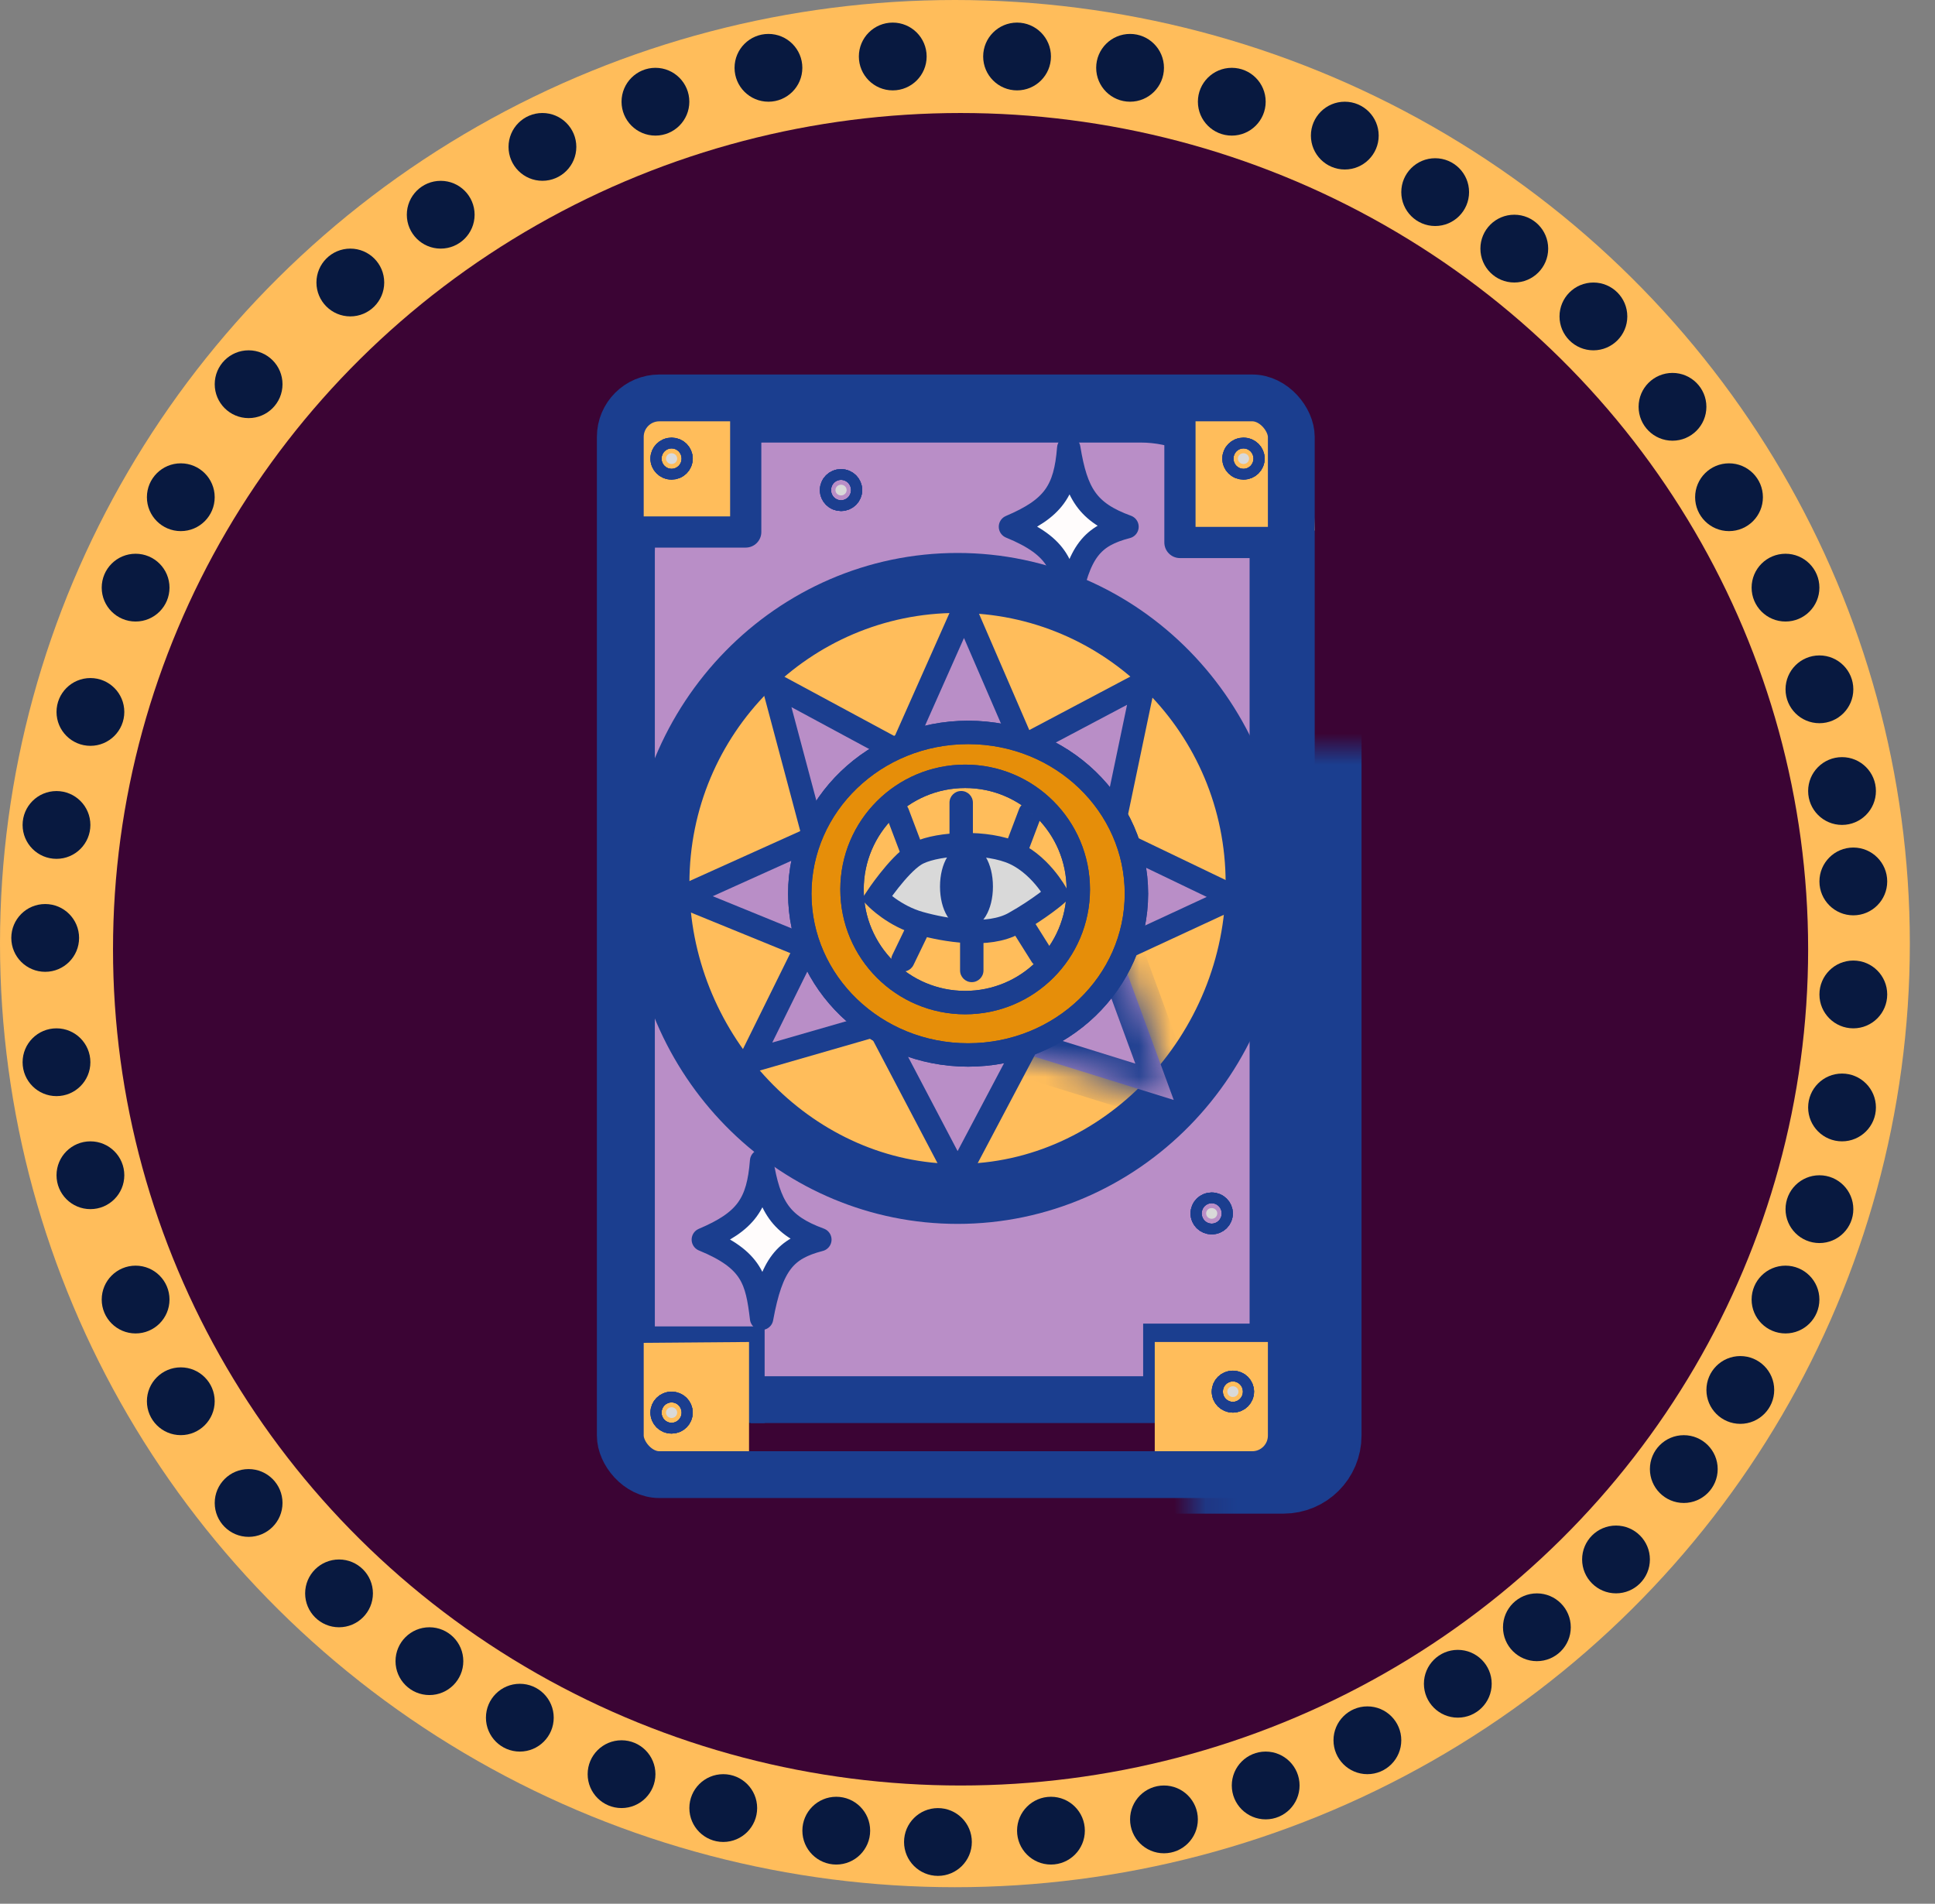 <svg width="62" height="61" viewBox="0 0 62 61" fill="none" xmlns="http://www.w3.org/2000/svg">
<rect x="0" y="0" width="62" height="61" fill="#808080" stroke="none"/>
<ellipse cx="30.597" cy="30.235" rx="30.597" ry="30.235" fill="#FFBD5B"/>
<ellipse cx="30.778" cy="30.416" rx="27.157" ry="26.795" fill="#3B0434"/>
<circle cx="5.793" cy="15.932" r="1.086" fill="#081940"/>
<circle cx="7.966" cy="12.311" r="1.086" fill="#081940"/>
<circle cx="11.225" cy="9.052" r="1.086" fill="#081940"/>
<circle cx="14.121" cy="6.88" r="1.086" fill="#081940"/>
<circle cx="17.38" cy="4.707" r="1.086" fill="#081940"/>
<circle cx="21.001" cy="3.259" r="1.086" fill="#081940"/>
<circle cx="24.622" cy="2.173" r="1.086" fill="#081940"/>
<circle cx="28.605" cy="1.81" r="1.086" fill="#081940"/>
<circle cx="32.588" cy="1.81" r="1.086" fill="#081940"/>
<circle cx="36.209" cy="2.173" r="1.086" fill="#081940"/>
<circle cx="39.468" cy="3.259" r="1.086" fill="#081940"/>
<circle cx="43.089" cy="4.345" r="1.086" fill="#081940"/>
<circle cx="45.985" cy="6.156" r="1.086" fill="#081940"/>
<circle cx="48.52" cy="7.966" r="1.086" fill="#081940"/>
<circle cx="51.055" cy="10.139" r="1.086" fill="#081940"/>
<circle cx="53.589" cy="13.035" r="1.086" fill="#081940"/>
<circle cx="55.4" cy="15.932" r="1.086" fill="#081940"/>
<circle cx="57.21" cy="18.829" r="1.086" fill="#081940"/>
<circle cx="58.297" cy="22.087" r="1.086" fill="#081940"/>
<circle cx="59.021" cy="25.346" r="1.086" fill="#081940"/>
<circle cx="59.383" cy="28.243" r="1.086" fill="#081940"/>
<circle cx="59.383" cy="31.864" r="1.086" fill="#081940"/>
<circle cx="59.021" cy="35.485" r="1.086" fill="#081940"/>
<circle cx="58.297" cy="38.744" r="1.086" fill="#081940"/>
<circle cx="57.21" cy="41.64" r="1.086" fill="#081940"/>
<circle cx="55.762" cy="44.537" r="1.086" fill="#081940"/>
<circle cx="53.951" cy="47.072" r="1.086" fill="#081940"/>
<circle cx="51.779" cy="49.968" r="1.086" fill="#081940"/>
<circle cx="49.244" cy="52.141" r="1.086" fill="#081940"/>
<circle cx="46.71" cy="53.951" r="1.086" fill="#081940"/>
<circle cx="43.813" cy="55.762" r="1.086" fill="#081940"/>
<circle cx="40.554" cy="57.21" r="1.086" fill="#081940"/>
<circle cx="37.295" cy="58.297" r="1.086" fill="#081940"/>
<circle cx="33.674" cy="58.658" r="1.086" fill="#081940"/>
<circle cx="30.053" cy="59.021" r="1.086" fill="#081940"/>
<circle cx="26.795" cy="58.658" r="1.086" fill="#081940"/>
<circle cx="23.174" cy="57.934" r="1.086" fill="#081940"/>
<circle cx="19.915" cy="56.848" r="1.086" fill="#081940"/>
<circle cx="16.656" cy="55.038" r="1.086" fill="#081940"/>
<circle cx="13.759" cy="53.227" r="1.086" fill="#081940"/>
<circle cx="10.863" cy="51.055" r="1.086" fill="#081940"/>
<circle cx="7.966" cy="48.158" r="1.086" fill="#081940"/>
<circle cx="5.793" cy="44.899" r="1.086" fill="#081940"/>
<circle cx="4.345" cy="41.64" r="1.086" fill="#081940"/>
<circle cx="2.897" cy="37.657" r="1.086" fill="#081940"/>
<circle cx="1.81" cy="34.036" r="1.086" fill="#081940"/>
<circle cx="1.448" cy="30.053" r="1.086" fill="#081940"/>
<circle cx="1.81" cy="26.433" r="1.086" fill="#081940"/>
<circle cx="2.897" cy="22.812" r="1.086" fill="#081940"/>
<circle cx="4.345" cy="18.829" r="1.086" fill="#081940"/>
<mask id="path-53-inside-1_405_1422" fill="white">
<rect x="19.125" y="12" width="23" height="35" rx="1"/>
</mask>
<rect x="19.125" y="12" width="23" height="35" rx="1" fill="#FFBD5B" stroke="#1B3E8F" stroke-width="3" mask="url(#path-53-inside-1_405_1422)"/>
<path d="M24.482 13.43H36.539C38.886 13.43 40.789 15.332 40.789 17.68V43.598C40.789 44.289 40.229 44.848 39.539 44.848H21.482C20.792 44.848 20.232 44.289 20.232 43.598V17.68C20.232 15.332 22.135 13.43 24.482 13.43Z" fill="#B98EC7" stroke="#1B3E8F" stroke-width="1.5"/>
<path d="M32.377 16.878C33.752 16.294 34.136 15.727 34.244 14.359C34.483 15.82 34.845 16.416 36.11 16.878C35.005 17.166 34.563 17.655 34.244 19.398C34.096 18.179 33.947 17.522 32.377 16.878Z" fill="#FFFCFC" stroke="#1B3E8F" stroke-width="0.75" stroke-linejoin="round"/>
<path d="M22.536 39.72C23.912 39.136 24.296 38.569 24.403 37.201C24.642 38.662 25.004 39.258 26.269 39.72C25.164 40.008 24.722 40.497 24.403 42.24C24.255 41.02 24.106 40.364 22.536 39.72Z" fill="#FFFCFC" stroke="#1B3E8F" stroke-width="0.75" stroke-linejoin="round"/>
<path d="M19.482 43.247C20.297 43.247 22.536 43.247 23.554 43.247V45.599" stroke="#050000"/>
<path d="M19.482 43.247C20.297 43.247 22.536 43.247 23.554 43.247V45.599" stroke="#050000"/>
<path d="M19.482 43C20.297 43 22.982 43 24 43V45.599" stroke="#1B3E8F"/>
<path d="M41.2 42.911C40.386 42.911 38.146 42.911 37.128 42.911V45.263" stroke="#1B3E8F"/>
<path d="M19.143 44.591C19.957 44.591 22.197 44.591 23.215 44.591V46.942" stroke="#1B3E8F"/>
<path d="M20.073 12.948C21.496 12.411 22.302 12.279 23.753 12.299V17.061H19.424C19.231 15.346 19.204 14.404 20.073 12.948Z" fill="#FFBD5B"/>
<path d="M38.125 13H41.202C41.98 14.343 42.079 15.273 42.125 17H38.125V13Z" fill="#FFBD5B"/>
<path d="M37 43H41V47H37V43Z" fill="#FFBD5B"/>
<path d="M21.518 14.523C21.622 14.523 21.697 14.605 21.697 14.695C21.697 14.785 21.622 14.867 21.518 14.867C21.415 14.867 21.34 14.785 21.34 14.695C21.34 14.605 21.415 14.523 21.518 14.523Z" fill="#D9D9D9"/>
<path d="M21.518 14.523C21.622 14.523 21.697 14.605 21.697 14.695C21.697 14.785 21.622 14.867 21.518 14.867C21.415 14.867 21.34 14.785 21.34 14.695C21.34 14.605 21.415 14.523 21.518 14.523Z" stroke="#1B3E8F"/>
<path d="M21.518 14.523C21.622 14.523 21.697 14.605 21.697 14.695C21.697 14.785 21.622 14.867 21.518 14.867C21.415 14.867 21.34 14.785 21.34 14.695C21.34 14.605 21.415 14.523 21.518 14.523Z" stroke="#1B3E8F"/>
<path d="M21.518 14.523C21.622 14.523 21.697 14.605 21.697 14.695C21.697 14.785 21.622 14.867 21.518 14.867C21.415 14.867 21.34 14.785 21.34 14.695C21.34 14.605 21.415 14.523 21.518 14.523Z" stroke="#1B3E8F"/>
<path d="M26.948 15.531C27.051 15.531 27.127 15.613 27.127 15.703C27.127 15.793 27.051 15.875 26.948 15.875C26.844 15.875 26.769 15.793 26.769 15.703C26.769 15.613 26.844 15.531 26.948 15.531Z" fill="#D9D9D9"/>
<path d="M26.948 15.531C27.051 15.531 27.127 15.613 27.127 15.703C27.127 15.793 27.051 15.875 26.948 15.875C26.844 15.875 26.769 15.793 26.769 15.703C26.769 15.613 26.844 15.531 26.948 15.531Z" stroke="#1B3E8F"/>
<path d="M26.948 15.531C27.051 15.531 27.127 15.613 27.127 15.703C27.127 15.793 27.051 15.875 26.948 15.875C26.844 15.875 26.769 15.793 26.769 15.703C26.769 15.613 26.844 15.531 26.948 15.531Z" stroke="#1B3E8F"/>
<path d="M26.948 15.531C27.051 15.531 27.127 15.613 27.127 15.703C27.127 15.793 27.051 15.875 26.948 15.875C26.844 15.875 26.769 15.793 26.769 15.703C26.769 15.613 26.844 15.531 26.948 15.531Z" stroke="#1B3E8F"/>
<path d="M20.116 43.031L24 43V46.763C24 46.763 21.505 47.296 20.579 46.763C19.653 46.23 20.116 43.031 20.116 43.031Z" fill="#FFBD5B"/>
<path d="M23.894 12.68V17.046H19.482" stroke="#1B3E8F" stroke-linejoin="round"/>
<path d="M37.807 12.68V17.382H41.539" stroke="#1B3E8F" stroke-linejoin="round"/>
<path d="M30.681 18.718C35.918 18.718 40.2 23.062 40.2 28.467C40.2 33.872 35.918 38.216 30.681 38.216C25.607 38.216 21.43 34.139 21.174 28.971L21.161 28.467C21.161 23.062 25.443 18.718 30.681 18.718Z" fill="#E68E09" stroke="#1B3E8F" stroke-width="2"/>
<path d="M30.681 19.015C35.766 19.015 39.896 23.168 39.896 28.299C39.896 33.458 35.74 37.919 30.681 37.919C25.779 37.919 21.725 33.733 21.477 28.781L21.465 28.299C21.465 23.168 25.595 19.015 30.681 19.015Z" fill="#FFBD5B" stroke="#1B3E8F" stroke-width="1.25"/>
<path d="M29.622 31.89L28.371 25.81L21.888 28.733L29.622 31.89Z" fill="#B98EC7" stroke="#1B3E8F" stroke-width="0.75"/>
<path d="M33.659 25.909H28.048L30.892 19.509L33.659 25.909Z" fill="#B98EC7" stroke="#1B3E8F" stroke-width="0.75"/>
<path d="M31.013 25.281L26.58 28.694L24.773 21.916L31.013 25.281Z" fill="#B98EC7" stroke="#1B3E8F" stroke-width="0.75"/>
<path d="M35.313 28.238L30.837 24.951L36.643 21.878L35.313 28.238Z" fill="#B98EC7" stroke="#1B3E8F" stroke-width="0.75"/>
<mask id="path-76-inside-2_405_1422" fill="white">
<path d="M37.608 35.245L30.341 32.985L34.994 28.131L37.608 35.245Z"/>
</mask>
<path d="M37.608 35.245L30.341 32.985L34.994 28.131L37.608 35.245Z" fill="#B98EC7"/>
<path d="M37.608 35.245L37.382 35.957C37.655 36.042 37.954 35.966 38.152 35.761C38.351 35.556 38.414 35.257 38.316 34.99L37.608 35.245ZM30.341 32.985L29.795 32.471L28.963 33.338L30.115 33.697L30.341 32.985ZM34.994 28.131L35.703 27.876L35.286 26.743L34.447 27.618L34.994 28.131ZM37.608 35.245L37.834 34.533L30.568 32.273L30.341 32.985L30.115 33.697L37.382 35.957L37.608 35.245ZM30.341 32.985L30.888 33.498L35.541 28.645L34.994 28.131L34.447 27.618L29.795 32.471L30.341 32.985ZM34.994 28.131L34.286 28.387L36.899 35.501L37.608 35.245L38.316 34.99L35.703 27.876L34.994 28.131Z" fill="#1B3E8F" mask="url(#path-76-inside-2_405_1422)"/>
<path d="M33.725 31.442L33.692 25.934L39.544 28.745L33.725 31.442Z" fill="#B98EC7" stroke="#1B3E8F" stroke-width="0.75" stroke-linejoin="round"/>
<path d="M33.448 32.453H27.932L30.682 37.688L33.448 32.453Z" fill="#B98EC7" stroke="#1B3E8F" stroke-width="0.75"/>
<path d="M29.464 32.435L26.505 28.993L24.032 34.002L29.464 32.435Z" fill="#B98EC7" stroke="#1B3E8F" stroke-width="0.75"/>
<path d="M31.02 23.468C34.013 23.468 36.413 25.796 36.413 28.636C36.413 31.475 34.013 33.803 31.02 33.803C28.027 33.803 25.626 31.475 25.626 28.636C25.626 25.796 28.027 23.468 31.02 23.468Z" fill="#E68E09"/>
<path d="M31.02 23.468C34.013 23.468 36.413 25.796 36.413 28.636C36.413 31.475 34.013 33.803 31.02 33.803C28.027 33.803 25.626 31.475 25.626 28.636C25.626 25.796 28.027 23.468 31.02 23.468Z" stroke="#1B3E8F" stroke-width="0.75"/>
<path d="M31.02 23.468C34.013 23.468 36.413 25.796 36.413 28.636C36.413 31.475 34.013 33.803 31.02 33.803C28.027 33.803 25.626 31.475 25.626 28.636C25.626 25.796 28.027 23.468 31.02 23.468Z" stroke="#1B3E8F" stroke-width="0.75"/>
<path d="M30.925 24.875C32.927 24.875 34.55 26.498 34.55 28.5C34.55 30.502 32.927 32.125 30.925 32.125C28.923 32.125 27.3 30.502 27.3 28.5C27.3 26.498 28.923 24.875 30.925 24.875Z" fill="#FFBD5B"/>
<path d="M30.925 24.875C32.927 24.875 34.55 26.498 34.55 28.5C34.55 30.502 32.927 32.125 30.925 32.125C28.923 32.125 27.3 30.502 27.3 28.5C27.3 26.498 28.923 24.875 30.925 24.875Z" stroke="#1B3E8F" stroke-width="0.75"/>
<path d="M30.925 24.875C32.927 24.875 34.55 26.498 34.55 28.5C34.55 30.502 32.927 32.125 30.925 32.125C28.923 32.125 27.3 30.502 27.3 28.5C27.3 26.498 28.923 24.875 30.925 24.875Z" stroke="#1B3E8F" stroke-width="0.75"/>
<path d="M30.762 31.095C30.762 31.302 30.93 31.47 31.137 31.47C31.344 31.47 31.512 31.302 31.512 31.095H30.762ZM31.137 31.095H31.512V30.507H31.137H30.762V31.095H31.137ZM31.137 30.507H31.512V29.919H31.137H30.762V30.507H31.137Z" fill="#1B3E8F"/>
<path d="M31.173 25.72C31.173 25.513 31.005 25.345 30.798 25.345C30.59 25.345 30.423 25.513 30.423 25.72H31.173ZM30.798 27.064H31.173V26.392H30.798H30.423V27.064H30.798ZM30.798 26.392H31.173V25.72H30.798H30.423V26.392H30.798Z" fill="#1B3E8F"/>
<path d="M32.341 27.273C33.302 27.619 33.852 28.657 33.852 28.657C33.852 28.657 33.318 29.122 32.494 29.583C31.67 30.045 30.297 29.814 29.473 29.583C28.648 29.353 28.083 28.773 28.083 28.773C28.083 28.773 28.77 27.734 29.319 27.388C29.868 27.042 31.379 26.927 32.341 27.273Z" fill="#D9D9D9" stroke="#1B3E8F" stroke-width="0.75"/>
<path d="M28.592 30.599C28.502 30.785 28.581 31.008 28.768 31.096C28.955 31.185 29.18 31.106 29.27 30.919L28.592 30.599ZM29.464 29.656L29.125 29.495L28.592 30.599L28.931 30.759L29.27 30.919L29.803 29.816L29.464 29.656Z" fill="#1B3E8F"/>
<path d="M33.055 30.818C33.165 30.994 33.398 31.047 33.574 30.939C33.751 30.83 33.805 30.6 33.695 30.425L33.055 30.818ZM32.617 29.415L32.297 29.612L32.676 30.215L32.996 30.018L33.316 29.822L32.937 29.219L32.617 29.415ZM32.996 30.018L32.676 30.215L33.055 30.818L33.375 30.622L33.695 30.425L33.316 29.822L32.996 30.018Z" fill="#1B3E8F"/>
<path d="M33.354 26.189C33.427 25.995 33.33 25.779 33.136 25.706C32.942 25.632 32.726 25.73 32.653 25.923L33.354 26.189ZM32.494 27.4L32.845 27.533L33.354 26.189L33.003 26.056L32.653 25.923L32.144 27.267L32.494 27.4Z" fill="#1B3E8F"/>
<path d="M28.411 26.189C28.337 25.995 28.435 25.779 28.629 25.706C28.822 25.632 29.039 25.73 29.112 25.923L28.411 26.189ZM29.271 27.4L28.92 27.533L28.411 26.189L28.762 26.056L29.112 25.923L29.621 27.267L29.271 27.4Z" fill="#1B3E8F"/>
<path d="M30.971 27.692C30.983 27.7 31.013 27.724 31.049 27.783C31.124 27.906 31.19 28.123 31.19 28.408C31.19 28.693 31.124 28.909 31.049 29.032C31.013 29.091 30.983 29.116 30.971 29.123C30.97 29.125 30.968 29.125 30.967 29.125C30.966 29.125 30.965 29.124 30.964 29.123C30.952 29.116 30.922 29.091 30.886 29.032C30.81 28.909 30.744 28.692 30.744 28.408C30.744 28.123 30.811 27.907 30.886 27.784C30.922 27.724 30.952 27.7 30.964 27.692C30.965 27.691 30.966 27.689 30.967 27.689C30.968 27.689 30.969 27.691 30.971 27.692Z" fill="#050000" stroke="#1B3E8F" stroke-width="1.25"/>
<path d="M38.825 38.709C38.928 38.709 39.003 38.79 39.003 38.881C39.003 38.971 38.928 39.052 38.825 39.052C38.721 39.052 38.646 38.971 38.646 38.881C38.646 38.79 38.721 38.709 38.825 38.709Z" fill="#D9D9D9"/>
<path d="M38.825 38.709C38.928 38.709 39.003 38.79 39.003 38.881C39.003 38.971 38.928 39.052 38.825 39.052C38.721 39.052 38.646 38.971 38.646 38.881C38.646 38.79 38.721 38.709 38.825 38.709Z" stroke="#1B3E8F"/>
<path d="M38.825 38.709C38.928 38.709 39.003 38.79 39.003 38.881C39.003 38.971 38.928 39.052 38.825 39.052C38.721 39.052 38.646 38.971 38.646 38.881C38.646 38.79 38.721 38.709 38.825 38.709Z" stroke="#1B3E8F"/>
<path d="M38.825 38.709C38.928 38.709 39.003 38.79 39.003 38.881C39.003 38.971 38.928 39.052 38.825 39.052C38.721 39.052 38.646 38.971 38.646 38.881C38.646 38.79 38.721 38.709 38.825 38.709Z" stroke="#1B3E8F"/>
<path d="M21.518 45.091C21.622 45.091 21.697 45.173 21.697 45.263C21.697 45.353 21.622 45.435 21.518 45.435C21.415 45.435 21.34 45.353 21.34 45.263C21.34 45.173 21.415 45.091 21.518 45.091Z" fill="#D9D9D9"/>
<path d="M21.518 45.091C21.622 45.091 21.697 45.173 21.697 45.263C21.697 45.353 21.622 45.435 21.518 45.435C21.415 45.435 21.34 45.353 21.34 45.263C21.34 45.173 21.415 45.091 21.518 45.091Z" stroke="#1B3E8F"/>
<path d="M21.518 45.091C21.622 45.091 21.697 45.173 21.697 45.263C21.697 45.353 21.622 45.435 21.518 45.435C21.415 45.435 21.34 45.353 21.34 45.263C21.34 45.173 21.415 45.091 21.518 45.091Z" stroke="#1B3E8F"/>
<path d="M21.518 45.091C21.622 45.091 21.697 45.173 21.697 45.263C21.697 45.353 21.622 45.435 21.518 45.435C21.415 45.435 21.34 45.353 21.34 45.263C21.34 45.173 21.415 45.091 21.518 45.091Z" stroke="#1B3E8F"/>
<path d="M39.503 44.419C39.607 44.419 39.682 44.501 39.682 44.591C39.682 44.681 39.607 44.763 39.503 44.763C39.4 44.763 39.325 44.681 39.325 44.591C39.325 44.501 39.4 44.419 39.503 44.419Z" fill="#D9D9D9"/>
<path d="M39.503 44.419C39.607 44.419 39.682 44.501 39.682 44.591C39.682 44.681 39.607 44.763 39.503 44.763C39.4 44.763 39.325 44.681 39.325 44.591C39.325 44.501 39.4 44.419 39.503 44.419Z" stroke="#1B3E8F"/>
<path d="M39.503 44.419C39.607 44.419 39.682 44.501 39.682 44.591C39.682 44.681 39.607 44.763 39.503 44.763C39.4 44.763 39.325 44.681 39.325 44.591C39.325 44.501 39.4 44.419 39.503 44.419Z" stroke="#1B3E8F"/>
<path d="M39.503 44.419C39.607 44.419 39.682 44.501 39.682 44.591C39.682 44.681 39.607 44.763 39.503 44.763C39.4 44.763 39.325 44.681 39.325 44.591C39.325 44.501 39.4 44.419 39.503 44.419Z" stroke="#1B3E8F"/>
<path d="M39.843 14.523C39.946 14.523 40.022 14.605 40.022 14.695C40.022 14.785 39.946 14.867 39.843 14.867C39.739 14.867 39.664 14.785 39.664 14.695C39.664 14.605 39.739 14.523 39.843 14.523Z" fill="#D9D9D9"/>
<path d="M39.843 14.523C39.946 14.523 40.022 14.605 40.022 14.695C40.022 14.785 39.946 14.867 39.843 14.867C39.739 14.867 39.664 14.785 39.664 14.695C39.664 14.605 39.739 14.523 39.843 14.523Z" stroke="#1B3E8F"/>
<path d="M39.843 14.523C39.946 14.523 40.022 14.605 40.022 14.695C40.022 14.785 39.946 14.867 39.843 14.867C39.739 14.867 39.664 14.785 39.664 14.695C39.664 14.605 39.739 14.523 39.843 14.523Z" stroke="#1B3E8F"/>
<path d="M39.843 14.523C39.946 14.523 40.022 14.605 40.022 14.695C40.022 14.785 39.946 14.867 39.843 14.867C39.739 14.867 39.664 14.785 39.664 14.695C39.664 14.605 39.739 14.523 39.843 14.523Z" stroke="#1B3E8F"/>
<rect x="19.875" y="12.75" width="21.5" height="34.5" rx="1.25" stroke="#1B3E8F" stroke-width="1.5"/>
</svg>
